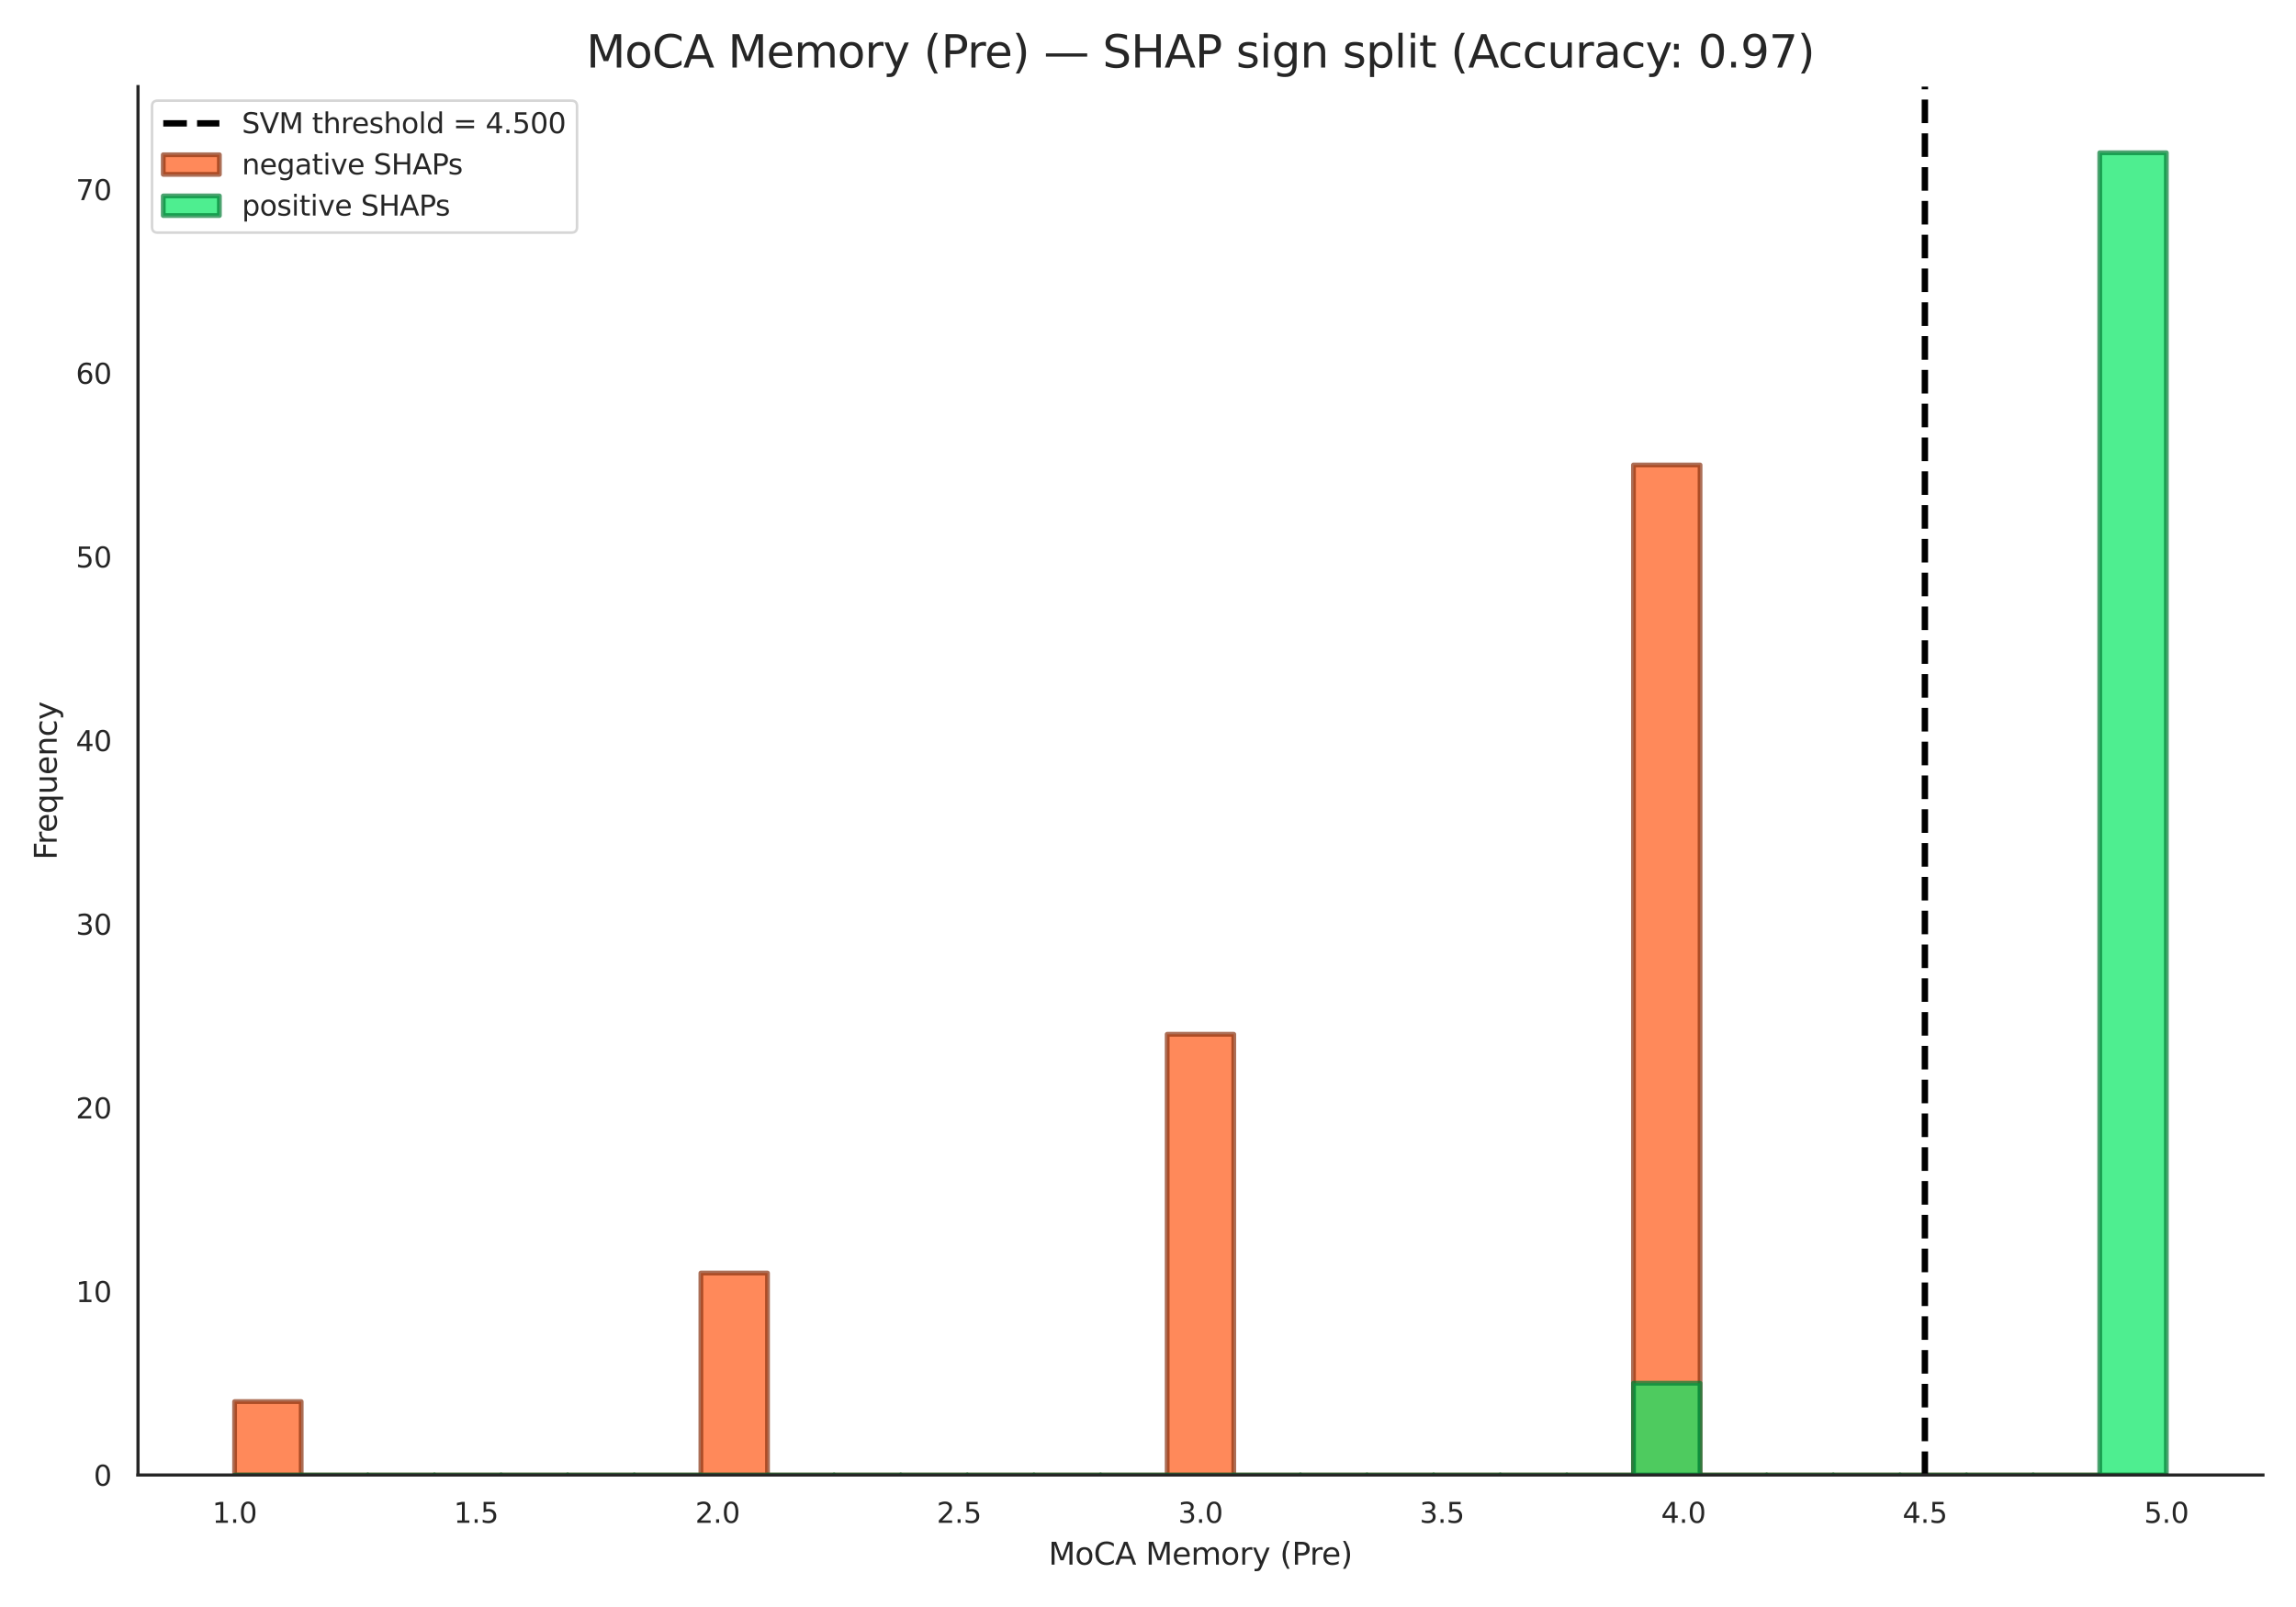 <?xml version="1.0" encoding="utf-8" standalone="no"?>
<!DOCTYPE svg PUBLIC "-//W3C//DTD SVG 1.1//EN"
  "http://www.w3.org/Graphics/SVG/1.1/DTD/svg11.dtd">
<svg xmlns:xlink="http://www.w3.org/1999/xlink" width="720pt" height="504pt" viewBox="0 0 720 504" xmlns="http://www.w3.org/2000/svg" version="1.1">
 <defs>
  <style type="text/css">*{stroke-linejoin: round; stroke-linecap: butt}</style>
 </defs>
 <g id="figure_1">
  <g id="patch_1">
   <path d="M 0 504 
L 720 504 
L 720 0 
L 0 0 
z
" style="fill: #ffffff"/>
  </g>
  <g id="axes_1">
   <g id="patch_2">
    <path d="M 43.278 462.612 
L 709.632 462.612 
L 709.632 27.168 
L 43.278 27.168 
z
" style="fill: #ffffff"/>
   </g>
   <g id="matplotlib.axis_1">
    <g id="xtick_1">
     <g id="text_1">
      <!-- 1.0 -->
      <g style="fill: #262626" transform="translate(66.569 477.599) scale(0.088 -0.088)">
       <defs>
        <path id="DejaVuSans-31" d="M 794 531 
L 1825 531 
L 1825 4091 
L 703 3866 
L 703 4441 
L 1819 4666 
L 2450 4666 
L 2450 531 
L 3481 531 
L 3481 0 
L 794 0 
L 794 531 
z
" transform="scale(0.016)"/>
        <path id="DejaVuSans-2e" d="M 684 794 
L 1344 794 
L 1344 0 
L 684 0 
L 684 794 
z
" transform="scale(0.016)"/>
        <path id="DejaVuSans-30" d="M 2034 4250 
Q 1547 4250 1301 3770 
Q 1056 3291 1056 2328 
Q 1056 1369 1301 889 
Q 1547 409 2034 409 
Q 2525 409 2770 889 
Q 3016 1369 3016 2328 
Q 3016 3291 2770 3770 
Q 2525 4250 2034 4250 
z
M 2034 4750 
Q 2819 4750 3233 4129 
Q 3647 3509 3647 2328 
Q 3647 1150 3233 529 
Q 2819 -91 2034 -91 
Q 1250 -91 836 529 
Q 422 1150 422 2328 
Q 422 3509 836 4129 
Q 1250 4750 2034 4750 
z
" transform="scale(0.016)"/>
       </defs>
       <use xlink:href="#DejaVuSans-31"/>
       <use xlink:href="#DejaVuSans-2e" transform="translate(63.623 0)"/>
       <use xlink:href="#DejaVuSans-30" transform="translate(95.41 0)"/>
      </g>
     </g>
    </g>
    <g id="xtick_2">
     <g id="text_2">
      <!-- 1.5 -->
      <g style="fill: #262626" transform="translate(142.291 477.599) scale(0.088 -0.088)">
       <defs>
        <path id="DejaVuSans-35" d="M 691 4666 
L 3169 4666 
L 3169 4134 
L 1269 4134 
L 1269 2991 
Q 1406 3038 1543 3061 
Q 1681 3084 1819 3084 
Q 2600 3084 3056 2656 
Q 3513 2228 3513 1497 
Q 3513 744 3044 326 
Q 2575 -91 1722 -91 
Q 1428 -91 1123 -41 
Q 819 9 494 109 
L 494 744 
Q 775 591 1075 516 
Q 1375 441 1709 441 
Q 2250 441 2565 725 
Q 2881 1009 2881 1497 
Q 2881 1984 2565 2268 
Q 2250 2553 1709 2553 
Q 1456 2553 1204 2497 
Q 953 2441 691 2322 
L 691 4666 
z
" transform="scale(0.016)"/>
       </defs>
       <use xlink:href="#DejaVuSans-31"/>
       <use xlink:href="#DejaVuSans-2e" transform="translate(63.623 0)"/>
       <use xlink:href="#DejaVuSans-35" transform="translate(95.41 0)"/>
      </g>
     </g>
    </g>
    <g id="xtick_3">
     <g id="text_3">
      <!-- 2.0 -->
      <g style="fill: #262626" transform="translate(218.014 477.599) scale(0.088 -0.088)">
       <defs>
        <path id="DejaVuSans-32" d="M 1228 531 
L 3431 531 
L 3431 0 
L 469 0 
L 469 531 
Q 828 903 1448 1529 
Q 2069 2156 2228 2338 
Q 2531 2678 2651 2914 
Q 2772 3150 2772 3378 
Q 2772 3750 2511 3984 
Q 2250 4219 1831 4219 
Q 1534 4219 1204 4116 
Q 875 4013 500 3803 
L 500 4441 
Q 881 4594 1212 4672 
Q 1544 4750 1819 4750 
Q 2544 4750 2975 4387 
Q 3406 4025 3406 3419 
Q 3406 3131 3298 2873 
Q 3191 2616 2906 2266 
Q 2828 2175 2409 1742 
Q 1991 1309 1228 531 
z
" transform="scale(0.016)"/>
       </defs>
       <use xlink:href="#DejaVuSans-32"/>
       <use xlink:href="#DejaVuSans-2e" transform="translate(63.623 0)"/>
       <use xlink:href="#DejaVuSans-30" transform="translate(95.41 0)"/>
      </g>
     </g>
    </g>
    <g id="xtick_4">
     <g id="text_4">
      <!-- 2.5 -->
      <g style="fill: #262626" transform="translate(293.736 477.599) scale(0.088 -0.088)">
       <use xlink:href="#DejaVuSans-32"/>
       <use xlink:href="#DejaVuSans-2e" transform="translate(63.623 0)"/>
       <use xlink:href="#DejaVuSans-35" transform="translate(95.41 0)"/>
      </g>
     </g>
    </g>
    <g id="xtick_5">
     <g id="text_5">
      <!-- 3.0 -->
      <g style="fill: #262626" transform="translate(369.458 477.599) scale(0.088 -0.088)">
       <defs>
        <path id="DejaVuSans-33" d="M 2597 2516 
Q 3050 2419 3304 2112 
Q 3559 1806 3559 1356 
Q 3559 666 3084 287 
Q 2609 -91 1734 -91 
Q 1441 -91 1130 -33 
Q 819 25 488 141 
L 488 750 
Q 750 597 1062 519 
Q 1375 441 1716 441 
Q 2309 441 2620 675 
Q 2931 909 2931 1356 
Q 2931 1769 2642 2001 
Q 2353 2234 1838 2234 
L 1294 2234 
L 1294 2753 
L 1863 2753 
Q 2328 2753 2575 2939 
Q 2822 3125 2822 3475 
Q 2822 3834 2567 4026 
Q 2313 4219 1838 4219 
Q 1578 4219 1281 4162 
Q 984 4106 628 3988 
L 628 4550 
Q 988 4650 1302 4700 
Q 1616 4750 1894 4750 
Q 2613 4750 3031 4423 
Q 3450 4097 3450 3541 
Q 3450 3153 3228 2886 
Q 3006 2619 2597 2516 
z
" transform="scale(0.016)"/>
       </defs>
       <use xlink:href="#DejaVuSans-33"/>
       <use xlink:href="#DejaVuSans-2e" transform="translate(63.623 0)"/>
       <use xlink:href="#DejaVuSans-30" transform="translate(95.41 0)"/>
      </g>
     </g>
    </g>
    <g id="xtick_6">
     <g id="text_6">
      <!-- 3.5 -->
      <g style="fill: #262626" transform="translate(445.18 477.599) scale(0.088 -0.088)">
       <use xlink:href="#DejaVuSans-33"/>
       <use xlink:href="#DejaVuSans-2e" transform="translate(63.623 0)"/>
       <use xlink:href="#DejaVuSans-35" transform="translate(95.41 0)"/>
      </g>
     </g>
    </g>
    <g id="xtick_7">
     <g id="text_7">
      <!-- 4.0 -->
      <g style="fill: #262626" transform="translate(520.902 477.599) scale(0.088 -0.088)">
       <defs>
        <path id="DejaVuSans-34" d="M 2419 4116 
L 825 1625 
L 2419 1625 
L 2419 4116 
z
M 2253 4666 
L 3047 4666 
L 3047 1625 
L 3713 1625 
L 3713 1100 
L 3047 1100 
L 3047 0 
L 2419 0 
L 2419 1100 
L 313 1100 
L 313 1709 
L 2253 4666 
z
" transform="scale(0.016)"/>
       </defs>
       <use xlink:href="#DejaVuSans-34"/>
       <use xlink:href="#DejaVuSans-2e" transform="translate(63.623 0)"/>
       <use xlink:href="#DejaVuSans-30" transform="translate(95.41 0)"/>
      </g>
     </g>
    </g>
    <g id="xtick_8">
     <g id="text_8">
      <!-- 4.5 -->
      <g style="fill: #262626" transform="translate(596.624 477.599) scale(0.088 -0.088)">
       <use xlink:href="#DejaVuSans-34"/>
       <use xlink:href="#DejaVuSans-2e" transform="translate(63.623 0)"/>
       <use xlink:href="#DejaVuSans-35" transform="translate(95.41 0)"/>
      </g>
     </g>
    </g>
    <g id="xtick_9">
     <g id="text_9">
      <!-- 5.0 -->
      <g style="fill: #262626" transform="translate(672.346 477.599) scale(0.088 -0.088)">
       <use xlink:href="#DejaVuSans-35"/>
       <use xlink:href="#DejaVuSans-2e" transform="translate(63.623 0)"/>
       <use xlink:href="#DejaVuSans-30" transform="translate(95.41 0)"/>
      </g>
     </g>
    </g>
    <g id="text_10">
     <!-- MoCA Memory (Pre) -->
     <g style="fill: #262626" transform="translate(328.794 490.723) scale(0.096 -0.096)">
      <defs>
       <path id="DejaVuSans-4d" d="M 628 4666 
L 1569 4666 
L 2759 1491 
L 3956 4666 
L 4897 4666 
L 4897 0 
L 4281 0 
L 4281 4097 
L 3078 897 
L 2444 897 
L 1241 4097 
L 1241 0 
L 628 0 
L 628 4666 
z
" transform="scale(0.016)"/>
       <path id="DejaVuSans-6f" d="M 1959 3097 
Q 1497 3097 1228 2736 
Q 959 2375 959 1747 
Q 959 1119 1226 758 
Q 1494 397 1959 397 
Q 2419 397 2687 759 
Q 2956 1122 2956 1747 
Q 2956 2369 2687 2733 
Q 2419 3097 1959 3097 
z
M 1959 3584 
Q 2709 3584 3137 3096 
Q 3566 2609 3566 1747 
Q 3566 888 3137 398 
Q 2709 -91 1959 -91 
Q 1206 -91 779 398 
Q 353 888 353 1747 
Q 353 2609 779 3096 
Q 1206 3584 1959 3584 
z
" transform="scale(0.016)"/>
       <path id="DejaVuSans-43" d="M 4122 4306 
L 4122 3641 
Q 3803 3938 3442 4084 
Q 3081 4231 2675 4231 
Q 1875 4231 1450 3742 
Q 1025 3253 1025 2328 
Q 1025 1406 1450 917 
Q 1875 428 2675 428 
Q 3081 428 3442 575 
Q 3803 722 4122 1019 
L 4122 359 
Q 3791 134 3420 21 
Q 3050 -91 2638 -91 
Q 1578 -91 968 557 
Q 359 1206 359 2328 
Q 359 3453 968 4101 
Q 1578 4750 2638 4750 
Q 3056 4750 3426 4639 
Q 3797 4528 4122 4306 
z
" transform="scale(0.016)"/>
       <path id="DejaVuSans-41" d="M 2188 4044 
L 1331 1722 
L 3047 1722 
L 2188 4044 
z
M 1831 4666 
L 2547 4666 
L 4325 0 
L 3669 0 
L 3244 1197 
L 1141 1197 
L 716 0 
L 50 0 
L 1831 4666 
z
" transform="scale(0.016)"/>
       <path id="DejaVuSans-20" transform="scale(0.016)"/>
       <path id="DejaVuSans-65" d="M 3597 1894 
L 3597 1613 
L 953 1613 
Q 991 1019 1311 708 
Q 1631 397 2203 397 
Q 2534 397 2845 478 
Q 3156 559 3463 722 
L 3463 178 
Q 3153 47 2828 -22 
Q 2503 -91 2169 -91 
Q 1331 -91 842 396 
Q 353 884 353 1716 
Q 353 2575 817 3079 
Q 1281 3584 2069 3584 
Q 2775 3584 3186 3129 
Q 3597 2675 3597 1894 
z
M 3022 2063 
Q 3016 2534 2758 2815 
Q 2500 3097 2075 3097 
Q 1594 3097 1305 2825 
Q 1016 2553 972 2059 
L 3022 2063 
z
" transform="scale(0.016)"/>
       <path id="DejaVuSans-6d" d="M 3328 2828 
Q 3544 3216 3844 3400 
Q 4144 3584 4550 3584 
Q 5097 3584 5394 3201 
Q 5691 2819 5691 2113 
L 5691 0 
L 5113 0 
L 5113 2094 
Q 5113 2597 4934 2840 
Q 4756 3084 4391 3084 
Q 3944 3084 3684 2787 
Q 3425 2491 3425 1978 
L 3425 0 
L 2847 0 
L 2847 2094 
Q 2847 2600 2669 2842 
Q 2491 3084 2119 3084 
Q 1678 3084 1418 2786 
Q 1159 2488 1159 1978 
L 1159 0 
L 581 0 
L 581 3500 
L 1159 3500 
L 1159 2956 
Q 1356 3278 1631 3431 
Q 1906 3584 2284 3584 
Q 2666 3584 2933 3390 
Q 3200 3197 3328 2828 
z
" transform="scale(0.016)"/>
       <path id="DejaVuSans-72" d="M 2631 2963 
Q 2534 3019 2420 3045 
Q 2306 3072 2169 3072 
Q 1681 3072 1420 2755 
Q 1159 2438 1159 1844 
L 1159 0 
L 581 0 
L 581 3500 
L 1159 3500 
L 1159 2956 
Q 1341 3275 1631 3429 
Q 1922 3584 2338 3584 
Q 2397 3584 2469 3576 
Q 2541 3569 2628 3553 
L 2631 2963 
z
" transform="scale(0.016)"/>
       <path id="DejaVuSans-79" d="M 2059 -325 
Q 1816 -950 1584 -1140 
Q 1353 -1331 966 -1331 
L 506 -1331 
L 506 -850 
L 844 -850 
Q 1081 -850 1212 -737 
Q 1344 -625 1503 -206 
L 1606 56 
L 191 3500 
L 800 3500 
L 1894 763 
L 2988 3500 
L 3597 3500 
L 2059 -325 
z
" transform="scale(0.016)"/>
       <path id="DejaVuSans-28" d="M 1984 4856 
Q 1566 4138 1362 3434 
Q 1159 2731 1159 2009 
Q 1159 1288 1364 580 
Q 1569 -128 1984 -844 
L 1484 -844 
Q 1016 -109 783 600 
Q 550 1309 550 2009 
Q 550 2706 781 3412 
Q 1013 4119 1484 4856 
L 1984 4856 
z
" transform="scale(0.016)"/>
       <path id="DejaVuSans-50" d="M 1259 4147 
L 1259 2394 
L 2053 2394 
Q 2494 2394 2734 2622 
Q 2975 2850 2975 3272 
Q 2975 3691 2734 3919 
Q 2494 4147 2053 4147 
L 1259 4147 
z
M 628 4666 
L 2053 4666 
Q 2838 4666 3239 4311 
Q 3641 3956 3641 3272 
Q 3641 2581 3239 2228 
Q 2838 1875 2053 1875 
L 1259 1875 
L 1259 0 
L 628 0 
L 628 4666 
z
" transform="scale(0.016)"/>
       <path id="DejaVuSans-29" d="M 513 4856 
L 1013 4856 
Q 1481 4119 1714 3412 
Q 1947 2706 1947 2009 
Q 1947 1309 1714 600 
Q 1481 -109 1013 -844 
L 513 -844 
Q 928 -128 1133 580 
Q 1338 1288 1338 2009 
Q 1338 2731 1133 3434 
Q 928 4138 513 4856 
z
" transform="scale(0.016)"/>
      </defs>
      <use xlink:href="#DejaVuSans-4d"/>
      <use xlink:href="#DejaVuSans-6f" transform="translate(86.279 0)"/>
      <use xlink:href="#DejaVuSans-43" transform="translate(147.461 0)"/>
      <use xlink:href="#DejaVuSans-41" transform="translate(217.285 0)"/>
      <use xlink:href="#DejaVuSans-20" transform="translate(285.693 0)"/>
      <use xlink:href="#DejaVuSans-4d" transform="translate(317.48 0)"/>
      <use xlink:href="#DejaVuSans-65" transform="translate(403.76 0)"/>
      <use xlink:href="#DejaVuSans-6d" transform="translate(465.283 0)"/>
      <use xlink:href="#DejaVuSans-6f" transform="translate(562.695 0)"/>
      <use xlink:href="#DejaVuSans-72" transform="translate(623.877 0)"/>
      <use xlink:href="#DejaVuSans-79" transform="translate(664.99 0)"/>
      <use xlink:href="#DejaVuSans-20" transform="translate(724.17 0)"/>
      <use xlink:href="#DejaVuSans-28" transform="translate(755.957 0)"/>
      <use xlink:href="#DejaVuSans-50" transform="translate(794.971 0)"/>
      <use xlink:href="#DejaVuSans-72" transform="translate(853.523 0)"/>
      <use xlink:href="#DejaVuSans-65" transform="translate(892.387 0)"/>
      <use xlink:href="#DejaVuSans-29" transform="translate(953.91 0)"/>
     </g>
    </g>
   </g>
   <g id="matplotlib.axis_2">
    <g id="ytick_1">
     <g id="text_11">
      <!-- 0 -->
      <g style="fill: #262626" transform="translate(29.379 465.955) scale(0.088 -0.088)">
       <use xlink:href="#DejaVuSans-30"/>
      </g>
     </g>
    </g>
    <g id="ytick_2">
     <g id="text_12">
      <!-- 10 -->
      <g style="fill: #262626" transform="translate(23.78 408.357) scale(0.088 -0.088)">
       <use xlink:href="#DejaVuSans-31"/>
       <use xlink:href="#DejaVuSans-30" transform="translate(63.623 0)"/>
      </g>
     </g>
    </g>
    <g id="ytick_3">
     <g id="text_13">
      <!-- 20 -->
      <g style="fill: #262626" transform="translate(23.78 350.758) scale(0.088 -0.088)">
       <use xlink:href="#DejaVuSans-32"/>
       <use xlink:href="#DejaVuSans-30" transform="translate(63.623 0)"/>
      </g>
     </g>
    </g>
    <g id="ytick_4">
     <g id="text_14">
      <!-- 30 -->
      <g style="fill: #262626" transform="translate(23.78 293.16) scale(0.088 -0.088)">
       <use xlink:href="#DejaVuSans-33"/>
       <use xlink:href="#DejaVuSans-30" transform="translate(63.623 0)"/>
      </g>
     </g>
    </g>
    <g id="ytick_5">
     <g id="text_15">
      <!-- 40 -->
      <g style="fill: #262626" transform="translate(23.78 235.562) scale(0.088 -0.088)">
       <use xlink:href="#DejaVuSans-34"/>
       <use xlink:href="#DejaVuSans-30" transform="translate(63.623 0)"/>
      </g>
     </g>
    </g>
    <g id="ytick_6">
     <g id="text_16">
      <!-- 50 -->
      <g style="fill: #262626" transform="translate(23.78 177.963) scale(0.088 -0.088)">
       <use xlink:href="#DejaVuSans-35"/>
       <use xlink:href="#DejaVuSans-30" transform="translate(63.623 0)"/>
      </g>
     </g>
    </g>
    <g id="ytick_7">
     <g id="text_17">
      <!-- 60 -->
      <g style="fill: #262626" transform="translate(23.78 120.365) scale(0.088 -0.088)">
       <defs>
        <path id="DejaVuSans-36" d="M 2113 2584 
Q 1688 2584 1439 2293 
Q 1191 2003 1191 1497 
Q 1191 994 1439 701 
Q 1688 409 2113 409 
Q 2538 409 2786 701 
Q 3034 994 3034 1497 
Q 3034 2003 2786 2293 
Q 2538 2584 2113 2584 
z
M 3366 4563 
L 3366 3988 
Q 3128 4100 2886 4159 
Q 2644 4219 2406 4219 
Q 1781 4219 1451 3797 
Q 1122 3375 1075 2522 
Q 1259 2794 1537 2939 
Q 1816 3084 2150 3084 
Q 2853 3084 3261 2657 
Q 3669 2231 3669 1497 
Q 3669 778 3244 343 
Q 2819 -91 2113 -91 
Q 1303 -91 875 529 
Q 447 1150 447 2328 
Q 447 3434 972 4092 
Q 1497 4750 2381 4750 
Q 2619 4750 2861 4703 
Q 3103 4656 3366 4563 
z
" transform="scale(0.016)"/>
       </defs>
       <use xlink:href="#DejaVuSans-36"/>
       <use xlink:href="#DejaVuSans-30" transform="translate(63.623 0)"/>
      </g>
     </g>
    </g>
    <g id="ytick_8">
     <g id="text_18">
      <!-- 70 -->
      <g style="fill: #262626" transform="translate(23.78 62.766) scale(0.088 -0.088)">
       <defs>
        <path id="DejaVuSans-37" d="M 525 4666 
L 3525 4666 
L 3525 4397 
L 1831 0 
L 1172 0 
L 2766 4134 
L 525 4134 
L 525 4666 
z
" transform="scale(0.016)"/>
       </defs>
       <use xlink:href="#DejaVuSans-37"/>
       <use xlink:href="#DejaVuSans-30" transform="translate(63.623 0)"/>
      </g>
     </g>
    </g>
    <g id="text_19">
     <!-- Frequency -->
     <g style="fill: #262626" transform="translate(17.784 269.687) rotate(-90) scale(0.096 -0.096)">
      <defs>
       <path id="DejaVuSans-46" d="M 628 4666 
L 3309 4666 
L 3309 4134 
L 1259 4134 
L 1259 2759 
L 3109 2759 
L 3109 2228 
L 1259 2228 
L 1259 0 
L 628 0 
L 628 4666 
z
" transform="scale(0.016)"/>
       <path id="DejaVuSans-71" d="M 947 1747 
Q 947 1113 1208 752 
Q 1469 391 1925 391 
Q 2381 391 2643 752 
Q 2906 1113 2906 1747 
Q 2906 2381 2643 2742 
Q 2381 3103 1925 3103 
Q 1469 3103 1208 2742 
Q 947 2381 947 1747 
z
M 2906 525 
Q 2725 213 2448 61 
Q 2172 -91 1784 -91 
Q 1150 -91 751 415 
Q 353 922 353 1747 
Q 353 2572 751 3078 
Q 1150 3584 1784 3584 
Q 2172 3584 2448 3432 
Q 2725 3281 2906 2969 
L 2906 3500 
L 3481 3500 
L 3481 -1331 
L 2906 -1331 
L 2906 525 
z
" transform="scale(0.016)"/>
       <path id="DejaVuSans-75" d="M 544 1381 
L 544 3500 
L 1119 3500 
L 1119 1403 
Q 1119 906 1312 657 
Q 1506 409 1894 409 
Q 2359 409 2629 706 
Q 2900 1003 2900 1516 
L 2900 3500 
L 3475 3500 
L 3475 0 
L 2900 0 
L 2900 538 
Q 2691 219 2414 64 
Q 2138 -91 1772 -91 
Q 1169 -91 856 284 
Q 544 659 544 1381 
z
M 1991 3584 
L 1991 3584 
z
" transform="scale(0.016)"/>
       <path id="DejaVuSans-6e" d="M 3513 2113 
L 3513 0 
L 2938 0 
L 2938 2094 
Q 2938 2591 2744 2837 
Q 2550 3084 2163 3084 
Q 1697 3084 1428 2787 
Q 1159 2491 1159 1978 
L 1159 0 
L 581 0 
L 581 3500 
L 1159 3500 
L 1159 2956 
Q 1366 3272 1645 3428 
Q 1925 3584 2291 3584 
Q 2894 3584 3203 3211 
Q 3513 2838 3513 2113 
z
" transform="scale(0.016)"/>
       <path id="DejaVuSans-63" d="M 3122 3366 
L 3122 2828 
Q 2878 2963 2633 3030 
Q 2388 3097 2138 3097 
Q 1578 3097 1268 2742 
Q 959 2388 959 1747 
Q 959 1106 1268 751 
Q 1578 397 2138 397 
Q 2388 397 2633 464 
Q 2878 531 3122 666 
L 3122 134 
Q 2881 22 2623 -34 
Q 2366 -91 2075 -91 
Q 1284 -91 818 406 
Q 353 903 353 1747 
Q 353 2603 823 3093 
Q 1294 3584 2113 3584 
Q 2378 3584 2631 3529 
Q 2884 3475 3122 3366 
z
" transform="scale(0.016)"/>
      </defs>
      <use xlink:href="#DejaVuSans-46"/>
      <use xlink:href="#DejaVuSans-72" transform="translate(50.27 0)"/>
      <use xlink:href="#DejaVuSans-65" transform="translate(89.133 0)"/>
      <use xlink:href="#DejaVuSans-71" transform="translate(150.656 0)"/>
      <use xlink:href="#DejaVuSans-75" transform="translate(214.133 0)"/>
      <use xlink:href="#DejaVuSans-65" transform="translate(277.512 0)"/>
      <use xlink:href="#DejaVuSans-6e" transform="translate(339.035 0)"/>
      <use xlink:href="#DejaVuSans-63" transform="translate(402.414 0)"/>
      <use xlink:href="#DejaVuSans-79" transform="translate(457.395 0)"/>
     </g>
    </g>
   </g>
   <g id="patch_3">
    <path d="M 73.567 462.612 
L 94.456 462.612 
L 94.456 439.573 
L 73.567 439.573 
z
" clip-path="url(#p8e5bd5be36)" style="fill: #ff5714; opacity: 0.7; stroke: #8a3210; stroke-width: 1.5; stroke-linejoin: miter"/>
   </g>
   <g id="patch_4">
    <path d="M 94.456 462.612 
L 115.344 462.612 
L 115.344 462.612 
L 94.456 462.612 
z
" clip-path="url(#p8e5bd5be36)" style="fill: #ff5714; opacity: 0.7; stroke: #8a3210; stroke-width: 1.5; stroke-linejoin: miter"/>
   </g>
   <g id="patch_5">
    <path d="M 115.344 462.612 
L 136.233 462.612 
L 136.233 462.612 
L 115.344 462.612 
z
" clip-path="url(#p8e5bd5be36)" style="fill: #ff5714; opacity: 0.7; stroke: #8a3210; stroke-width: 1.5; stroke-linejoin: miter"/>
   </g>
   <g id="patch_6">
    <path d="M 136.233 462.612 
L 157.122 462.612 
L 157.122 462.612 
L 136.233 462.612 
z
" clip-path="url(#p8e5bd5be36)" style="fill: #ff5714; opacity: 0.7; stroke: #8a3210; stroke-width: 1.5; stroke-linejoin: miter"/>
   </g>
   <g id="patch_7">
    <path d="M 157.122 462.612 
L 178.011 462.612 
L 178.011 462.612 
L 157.122 462.612 
z
" clip-path="url(#p8e5bd5be36)" style="fill: #ff5714; opacity: 0.7; stroke: #8a3210; stroke-width: 1.5; stroke-linejoin: miter"/>
   </g>
   <g id="patch_8">
    <path d="M 178.011 462.612 
L 198.9 462.612 
L 198.9 462.612 
L 178.011 462.612 
z
" clip-path="url(#p8e5bd5be36)" style="fill: #ff5714; opacity: 0.7; stroke: #8a3210; stroke-width: 1.5; stroke-linejoin: miter"/>
   </g>
   <g id="patch_9">
    <path d="M 198.9 462.612 
L 219.789 462.612 
L 219.789 462.612 
L 198.9 462.612 
z
" clip-path="url(#p8e5bd5be36)" style="fill: #ff5714; opacity: 0.7; stroke: #8a3210; stroke-width: 1.5; stroke-linejoin: miter"/>
   </g>
   <g id="patch_10">
    <path d="M 219.789 462.612 
L 240.678 462.612 
L 240.678 399.254 
L 219.789 399.254 
z
" clip-path="url(#p8e5bd5be36)" style="fill: #ff5714; opacity: 0.7; stroke: #8a3210; stroke-width: 1.5; stroke-linejoin: miter"/>
   </g>
   <g id="patch_11">
    <path d="M 240.678 462.612 
L 261.566 462.612 
L 261.566 462.612 
L 240.678 462.612 
z
" clip-path="url(#p8e5bd5be36)" style="fill: #ff5714; opacity: 0.7; stroke: #8a3210; stroke-width: 1.5; stroke-linejoin: miter"/>
   </g>
   <g id="patch_12">
    <path d="M 261.566 462.612 
L 282.455 462.612 
L 282.455 462.612 
L 261.566 462.612 
z
" clip-path="url(#p8e5bd5be36)" style="fill: #ff5714; opacity: 0.7; stroke: #8a3210; stroke-width: 1.5; stroke-linejoin: miter"/>
   </g>
   <g id="patch_13">
    <path d="M 282.455 462.612 
L 303.344 462.612 
L 303.344 462.612 
L 282.455 462.612 
z
" clip-path="url(#p8e5bd5be36)" style="fill: #ff5714; opacity: 0.7; stroke: #8a3210; stroke-width: 1.5; stroke-linejoin: miter"/>
   </g>
   <g id="patch_14">
    <path d="M 303.344 462.612 
L 324.233 462.612 
L 324.233 462.612 
L 303.344 462.612 
z
" clip-path="url(#p8e5bd5be36)" style="fill: #ff5714; opacity: 0.7; stroke: #8a3210; stroke-width: 1.5; stroke-linejoin: miter"/>
   </g>
   <g id="patch_15">
    <path d="M 324.233 462.612 
L 345.122 462.612 
L 345.122 462.612 
L 324.233 462.612 
z
" clip-path="url(#p8e5bd5be36)" style="fill: #ff5714; opacity: 0.7; stroke: #8a3210; stroke-width: 1.5; stroke-linejoin: miter"/>
   </g>
   <g id="patch_16">
    <path d="M 345.122 462.612 
L 366.011 462.612 
L 366.011 462.612 
L 345.122 462.612 
z
" clip-path="url(#p8e5bd5be36)" style="fill: #ff5714; opacity: 0.7; stroke: #8a3210; stroke-width: 1.5; stroke-linejoin: miter"/>
   </g>
   <g id="patch_17">
    <path d="M 366.011 462.612 
L 386.899 462.612 
L 386.899 324.376 
L 366.011 324.376 
z
" clip-path="url(#p8e5bd5be36)" style="fill: #ff5714; opacity: 0.7; stroke: #8a3210; stroke-width: 1.5; stroke-linejoin: miter"/>
   </g>
   <g id="patch_18">
    <path d="M 386.899 462.612 
L 407.788 462.612 
L 407.788 462.612 
L 386.899 462.612 
z
" clip-path="url(#p8e5bd5be36)" style="fill: #ff5714; opacity: 0.7; stroke: #8a3210; stroke-width: 1.5; stroke-linejoin: miter"/>
   </g>
   <g id="patch_19">
    <path d="M 407.788 462.612 
L 428.677 462.612 
L 428.677 462.612 
L 407.788 462.612 
z
" clip-path="url(#p8e5bd5be36)" style="fill: #ff5714; opacity: 0.7; stroke: #8a3210; stroke-width: 1.5; stroke-linejoin: miter"/>
   </g>
   <g id="patch_20">
    <path d="M 428.677 462.612 
L 449.566 462.612 
L 449.566 462.612 
L 428.677 462.612 
z
" clip-path="url(#p8e5bd5be36)" style="fill: #ff5714; opacity: 0.7; stroke: #8a3210; stroke-width: 1.5; stroke-linejoin: miter"/>
   </g>
   <g id="patch_21">
    <path d="M 449.566 462.612 
L 470.455 462.612 
L 470.455 462.612 
L 449.566 462.612 
z
" clip-path="url(#p8e5bd5be36)" style="fill: #ff5714; opacity: 0.7; stroke: #8a3210; stroke-width: 1.5; stroke-linejoin: miter"/>
   </g>
   <g id="patch_22">
    <path d="M 470.455 462.612 
L 491.344 462.612 
L 491.344 462.612 
L 470.455 462.612 
z
" clip-path="url(#p8e5bd5be36)" style="fill: #ff5714; opacity: 0.7; stroke: #8a3210; stroke-width: 1.5; stroke-linejoin: miter"/>
   </g>
   <g id="patch_23">
    <path d="M 491.344 462.612 
L 512.232 462.612 
L 512.232 462.612 
L 491.344 462.612 
z
" clip-path="url(#p8e5bd5be36)" style="fill: #ff5714; opacity: 0.7; stroke: #8a3210; stroke-width: 1.5; stroke-linejoin: miter"/>
   </g>
   <g id="patch_24">
    <path d="M 512.232 462.612 
L 533.121 462.612 
L 533.121 145.821 
L 512.232 145.821 
z
" clip-path="url(#p8e5bd5be36)" style="fill: #ff5714; opacity: 0.7; stroke: #8a3210; stroke-width: 1.5; stroke-linejoin: miter"/>
   </g>
   <g id="patch_25">
    <path d="M 533.121 462.612 
L 554.01 462.612 
L 554.01 462.612 
L 533.121 462.612 
z
" clip-path="url(#p8e5bd5be36)" style="fill: #ff5714; opacity: 0.7; stroke: #8a3210; stroke-width: 1.5; stroke-linejoin: miter"/>
   </g>
   <g id="patch_26">
    <path d="M 554.01 462.612 
L 574.899 462.612 
L 574.899 462.612 
L 554.01 462.612 
z
" clip-path="url(#p8e5bd5be36)" style="fill: #ff5714; opacity: 0.7; stroke: #8a3210; stroke-width: 1.5; stroke-linejoin: miter"/>
   </g>
   <g id="patch_27">
    <path d="M 574.899 462.612 
L 595.788 462.612 
L 595.788 462.612 
L 574.899 462.612 
z
" clip-path="url(#p8e5bd5be36)" style="fill: #ff5714; opacity: 0.7; stroke: #8a3210; stroke-width: 1.5; stroke-linejoin: miter"/>
   </g>
   <g id="patch_28">
    <path d="M 595.788 462.612 
L 616.677 462.612 
L 616.677 462.612 
L 595.788 462.612 
z
" clip-path="url(#p8e5bd5be36)" style="fill: #ff5714; opacity: 0.7; stroke: #8a3210; stroke-width: 1.5; stroke-linejoin: miter"/>
   </g>
   <g id="patch_29">
    <path d="M 616.677 462.612 
L 637.566 462.612 
L 637.566 462.612 
L 616.677 462.612 
z
" clip-path="url(#p8e5bd5be36)" style="fill: #ff5714; opacity: 0.7; stroke: #8a3210; stroke-width: 1.5; stroke-linejoin: miter"/>
   </g>
   <g id="patch_30">
    <path d="M 637.566 462.612 
L 658.454 462.612 
L 658.454 462.612 
L 637.566 462.612 
z
" clip-path="url(#p8e5bd5be36)" style="fill: #ff5714; opacity: 0.7; stroke: #8a3210; stroke-width: 1.5; stroke-linejoin: miter"/>
   </g>
   <g id="patch_31">
    <path d="M 658.454 462.612 
L 679.343 462.612 
L 679.343 462.612 
L 658.454 462.612 
z
" clip-path="url(#p8e5bd5be36)" style="fill: #ff5714; opacity: 0.7; stroke: #8a3210; stroke-width: 1.5; stroke-linejoin: miter"/>
   </g>
   <g id="patch_32">
    <path d="M 73.567 462.612 
L 94.456 462.612 
L 94.456 462.612 
L 73.567 462.612 
z
" clip-path="url(#p8e5bd5be36)" style="fill: #04e762; opacity: 0.7; stroke: #007c34; stroke-width: 1.5; stroke-linejoin: miter"/>
   </g>
   <g id="patch_33">
    <path d="M 94.456 462.612 
L 115.344 462.612 
L 115.344 462.612 
L 94.456 462.612 
z
" clip-path="url(#p8e5bd5be36)" style="fill: #04e762; opacity: 0.7; stroke: #007c34; stroke-width: 1.5; stroke-linejoin: miter"/>
   </g>
   <g id="patch_34">
    <path d="M 115.344 462.612 
L 136.233 462.612 
L 136.233 462.612 
L 115.344 462.612 
z
" clip-path="url(#p8e5bd5be36)" style="fill: #04e762; opacity: 0.7; stroke: #007c34; stroke-width: 1.5; stroke-linejoin: miter"/>
   </g>
   <g id="patch_35">
    <path d="M 136.233 462.612 
L 157.122 462.612 
L 157.122 462.612 
L 136.233 462.612 
z
" clip-path="url(#p8e5bd5be36)" style="fill: #04e762; opacity: 0.7; stroke: #007c34; stroke-width: 1.5; stroke-linejoin: miter"/>
   </g>
   <g id="patch_36">
    <path d="M 157.122 462.612 
L 178.011 462.612 
L 178.011 462.612 
L 157.122 462.612 
z
" clip-path="url(#p8e5bd5be36)" style="fill: #04e762; opacity: 0.7; stroke: #007c34; stroke-width: 1.5; stroke-linejoin: miter"/>
   </g>
   <g id="patch_37">
    <path d="M 178.011 462.612 
L 198.9 462.612 
L 198.9 462.612 
L 178.011 462.612 
z
" clip-path="url(#p8e5bd5be36)" style="fill: #04e762; opacity: 0.7; stroke: #007c34; stroke-width: 1.5; stroke-linejoin: miter"/>
   </g>
   <g id="patch_38">
    <path d="M 198.9 462.612 
L 219.789 462.612 
L 219.789 462.612 
L 198.9 462.612 
z
" clip-path="url(#p8e5bd5be36)" style="fill: #04e762; opacity: 0.7; stroke: #007c34; stroke-width: 1.5; stroke-linejoin: miter"/>
   </g>
   <g id="patch_39">
    <path d="M 219.789 462.612 
L 240.678 462.612 
L 240.678 462.612 
L 219.789 462.612 
z
" clip-path="url(#p8e5bd5be36)" style="fill: #04e762; opacity: 0.7; stroke: #007c34; stroke-width: 1.5; stroke-linejoin: miter"/>
   </g>
   <g id="patch_40">
    <path d="M 240.678 462.612 
L 261.566 462.612 
L 261.566 462.612 
L 240.678 462.612 
z
" clip-path="url(#p8e5bd5be36)" style="fill: #04e762; opacity: 0.7; stroke: #007c34; stroke-width: 1.5; stroke-linejoin: miter"/>
   </g>
   <g id="patch_41">
    <path d="M 261.566 462.612 
L 282.455 462.612 
L 282.455 462.612 
L 261.566 462.612 
z
" clip-path="url(#p8e5bd5be36)" style="fill: #04e762; opacity: 0.7; stroke: #007c34; stroke-width: 1.5; stroke-linejoin: miter"/>
   </g>
   <g id="patch_42">
    <path d="M 282.455 462.612 
L 303.344 462.612 
L 303.344 462.612 
L 282.455 462.612 
z
" clip-path="url(#p8e5bd5be36)" style="fill: #04e762; opacity: 0.7; stroke: #007c34; stroke-width: 1.5; stroke-linejoin: miter"/>
   </g>
   <g id="patch_43">
    <path d="M 303.344 462.612 
L 324.233 462.612 
L 324.233 462.612 
L 303.344 462.612 
z
" clip-path="url(#p8e5bd5be36)" style="fill: #04e762; opacity: 0.7; stroke: #007c34; stroke-width: 1.5; stroke-linejoin: miter"/>
   </g>
   <g id="patch_44">
    <path d="M 324.233 462.612 
L 345.122 462.612 
L 345.122 462.612 
L 324.233 462.612 
z
" clip-path="url(#p8e5bd5be36)" style="fill: #04e762; opacity: 0.7; stroke: #007c34; stroke-width: 1.5; stroke-linejoin: miter"/>
   </g>
   <g id="patch_45">
    <path d="M 345.122 462.612 
L 366.011 462.612 
L 366.011 462.612 
L 345.122 462.612 
z
" clip-path="url(#p8e5bd5be36)" style="fill: #04e762; opacity: 0.7; stroke: #007c34; stroke-width: 1.5; stroke-linejoin: miter"/>
   </g>
   <g id="patch_46">
    <path d="M 366.011 462.612 
L 386.899 462.612 
L 386.899 462.612 
L 366.011 462.612 
z
" clip-path="url(#p8e5bd5be36)" style="fill: #04e762; opacity: 0.7; stroke: #007c34; stroke-width: 1.5; stroke-linejoin: miter"/>
   </g>
   <g id="patch_47">
    <path d="M 386.899 462.612 
L 407.788 462.612 
L 407.788 462.612 
L 386.899 462.612 
z
" clip-path="url(#p8e5bd5be36)" style="fill: #04e762; opacity: 0.7; stroke: #007c34; stroke-width: 1.5; stroke-linejoin: miter"/>
   </g>
   <g id="patch_48">
    <path d="M 407.788 462.612 
L 428.677 462.612 
L 428.677 462.612 
L 407.788 462.612 
z
" clip-path="url(#p8e5bd5be36)" style="fill: #04e762; opacity: 0.7; stroke: #007c34; stroke-width: 1.5; stroke-linejoin: miter"/>
   </g>
   <g id="patch_49">
    <path d="M 428.677 462.612 
L 449.566 462.612 
L 449.566 462.612 
L 428.677 462.612 
z
" clip-path="url(#p8e5bd5be36)" style="fill: #04e762; opacity: 0.7; stroke: #007c34; stroke-width: 1.5; stroke-linejoin: miter"/>
   </g>
   <g id="patch_50">
    <path d="M 449.566 462.612 
L 470.455 462.612 
L 470.455 462.612 
L 449.566 462.612 
z
" clip-path="url(#p8e5bd5be36)" style="fill: #04e762; opacity: 0.7; stroke: #007c34; stroke-width: 1.5; stroke-linejoin: miter"/>
   </g>
   <g id="patch_51">
    <path d="M 470.455 462.612 
L 491.344 462.612 
L 491.344 462.612 
L 470.455 462.612 
z
" clip-path="url(#p8e5bd5be36)" style="fill: #04e762; opacity: 0.7; stroke: #007c34; stroke-width: 1.5; stroke-linejoin: miter"/>
   </g>
   <g id="patch_52">
    <path d="M 491.344 462.612 
L 512.232 462.612 
L 512.232 462.612 
L 491.344 462.612 
z
" clip-path="url(#p8e5bd5be36)" style="fill: #04e762; opacity: 0.7; stroke: #007c34; stroke-width: 1.5; stroke-linejoin: miter"/>
   </g>
   <g id="patch_53">
    <path d="M 512.232 462.612 
L 533.121 462.612 
L 533.121 433.813 
L 512.232 433.813 
z
" clip-path="url(#p8e5bd5be36)" style="fill: #04e762; opacity: 0.7; stroke: #007c34; stroke-width: 1.5; stroke-linejoin: miter"/>
   </g>
   <g id="patch_54">
    <path d="M 533.121 462.612 
L 554.01 462.612 
L 554.01 462.612 
L 533.121 462.612 
z
" clip-path="url(#p8e5bd5be36)" style="fill: #04e762; opacity: 0.7; stroke: #007c34; stroke-width: 1.5; stroke-linejoin: miter"/>
   </g>
   <g id="patch_55">
    <path d="M 554.01 462.612 
L 574.899 462.612 
L 574.899 462.612 
L 554.01 462.612 
z
" clip-path="url(#p8e5bd5be36)" style="fill: #04e762; opacity: 0.7; stroke: #007c34; stroke-width: 1.5; stroke-linejoin: miter"/>
   </g>
   <g id="patch_56">
    <path d="M 574.899 462.612 
L 595.788 462.612 
L 595.788 462.612 
L 574.899 462.612 
z
" clip-path="url(#p8e5bd5be36)" style="fill: #04e762; opacity: 0.7; stroke: #007c34; stroke-width: 1.5; stroke-linejoin: miter"/>
   </g>
   <g id="patch_57">
    <path d="M 595.788 462.612 
L 616.677 462.612 
L 616.677 462.612 
L 595.788 462.612 
z
" clip-path="url(#p8e5bd5be36)" style="fill: #04e762; opacity: 0.7; stroke: #007c34; stroke-width: 1.5; stroke-linejoin: miter"/>
   </g>
   <g id="patch_58">
    <path d="M 616.677 462.612 
L 637.566 462.612 
L 637.566 462.612 
L 616.677 462.612 
z
" clip-path="url(#p8e5bd5be36)" style="fill: #04e762; opacity: 0.7; stroke: #007c34; stroke-width: 1.5; stroke-linejoin: miter"/>
   </g>
   <g id="patch_59">
    <path d="M 637.566 462.612 
L 658.454 462.612 
L 658.454 462.612 
L 637.566 462.612 
z
" clip-path="url(#p8e5bd5be36)" style="fill: #04e762; opacity: 0.7; stroke: #007c34; stroke-width: 1.5; stroke-linejoin: miter"/>
   </g>
   <g id="patch_60">
    <path d="M 658.454 462.612 
L 679.343 462.612 
L 679.343 47.903 
L 658.454 47.903 
z
" clip-path="url(#p8e5bd5be36)" style="fill: #04e762; opacity: 0.7; stroke: #007c34; stroke-width: 1.5; stroke-linejoin: miter"/>
   </g>
   <g id="line2d_1">
    <path d="M 603.621 462.612 
L 603.621 27.168 
" clip-path="url(#p8e5bd5be36)" style="fill: none; stroke-dasharray: 7.4,3.2; stroke-dashoffset: 0; stroke: #000000; stroke-width: 2"/>
   </g>
   <g id="patch_61">
    <path d="M 43.278 462.612 
L 43.278 27.168 
" style="fill: none; stroke: #262626; stroke-linejoin: miter; stroke-linecap: square"/>
   </g>
   <g id="patch_62">
    <path d="M 43.278 462.612 
L 709.632 462.612 
" style="fill: none; stroke: #262626; stroke-linejoin: miter; stroke-linecap: square"/>
   </g>
   <g id="text_20">
    <!-- MoCA Memory (Pre) — SHAP sign split (Accuracy: 0.97) -->
    <g style="fill: #262626" transform="translate(183.83 21.168) scale(0.14 -0.14)">
     <defs>
      <path id="DejaVuSans-2014" d="M 313 1978 
L 6088 1978 
L 6088 1528 
L 313 1528 
L 313 1978 
z
" transform="scale(0.016)"/>
      <path id="DejaVuSans-53" d="M 3425 4513 
L 3425 3897 
Q 3066 4069 2747 4153 
Q 2428 4238 2131 4238 
Q 1616 4238 1336 4038 
Q 1056 3838 1056 3469 
Q 1056 3159 1242 3001 
Q 1428 2844 1947 2747 
L 2328 2669 
Q 3034 2534 3370 2195 
Q 3706 1856 3706 1288 
Q 3706 609 3251 259 
Q 2797 -91 1919 -91 
Q 1588 -91 1214 -16 
Q 841 59 441 206 
L 441 856 
Q 825 641 1194 531 
Q 1563 422 1919 422 
Q 2459 422 2753 634 
Q 3047 847 3047 1241 
Q 3047 1584 2836 1778 
Q 2625 1972 2144 2069 
L 1759 2144 
Q 1053 2284 737 2584 
Q 422 2884 422 3419 
Q 422 4038 858 4394 
Q 1294 4750 2059 4750 
Q 2388 4750 2728 4690 
Q 3069 4631 3425 4513 
z
" transform="scale(0.016)"/>
      <path id="DejaVuSans-48" d="M 628 4666 
L 1259 4666 
L 1259 2753 
L 3553 2753 
L 3553 4666 
L 4184 4666 
L 4184 0 
L 3553 0 
L 3553 2222 
L 1259 2222 
L 1259 0 
L 628 0 
L 628 4666 
z
" transform="scale(0.016)"/>
      <path id="DejaVuSans-73" d="M 2834 3397 
L 2834 2853 
Q 2591 2978 2328 3040 
Q 2066 3103 1784 3103 
Q 1356 3103 1142 2972 
Q 928 2841 928 2578 
Q 928 2378 1081 2264 
Q 1234 2150 1697 2047 
L 1894 2003 
Q 2506 1872 2764 1633 
Q 3022 1394 3022 966 
Q 3022 478 2636 193 
Q 2250 -91 1575 -91 
Q 1294 -91 989 -36 
Q 684 19 347 128 
L 347 722 
Q 666 556 975 473 
Q 1284 391 1588 391 
Q 1994 391 2212 530 
Q 2431 669 2431 922 
Q 2431 1156 2273 1281 
Q 2116 1406 1581 1522 
L 1381 1569 
Q 847 1681 609 1914 
Q 372 2147 372 2553 
Q 372 3047 722 3315 
Q 1072 3584 1716 3584 
Q 2034 3584 2315 3537 
Q 2597 3491 2834 3397 
z
" transform="scale(0.016)"/>
      <path id="DejaVuSans-69" d="M 603 3500 
L 1178 3500 
L 1178 0 
L 603 0 
L 603 3500 
z
M 603 4863 
L 1178 4863 
L 1178 4134 
L 603 4134 
L 603 4863 
z
" transform="scale(0.016)"/>
      <path id="DejaVuSans-67" d="M 2906 1791 
Q 2906 2416 2648 2759 
Q 2391 3103 1925 3103 
Q 1463 3103 1205 2759 
Q 947 2416 947 1791 
Q 947 1169 1205 825 
Q 1463 481 1925 481 
Q 2391 481 2648 825 
Q 2906 1169 2906 1791 
z
M 3481 434 
Q 3481 -459 3084 -895 
Q 2688 -1331 1869 -1331 
Q 1566 -1331 1297 -1286 
Q 1028 -1241 775 -1147 
L 775 -588 
Q 1028 -725 1275 -790 
Q 1522 -856 1778 -856 
Q 2344 -856 2625 -561 
Q 2906 -266 2906 331 
L 2906 616 
Q 2728 306 2450 153 
Q 2172 0 1784 0 
Q 1141 0 747 490 
Q 353 981 353 1791 
Q 353 2603 747 3093 
Q 1141 3584 1784 3584 
Q 2172 3584 2450 3431 
Q 2728 3278 2906 2969 
L 2906 3500 
L 3481 3500 
L 3481 434 
z
" transform="scale(0.016)"/>
      <path id="DejaVuSans-70" d="M 1159 525 
L 1159 -1331 
L 581 -1331 
L 581 3500 
L 1159 3500 
L 1159 2969 
Q 1341 3281 1617 3432 
Q 1894 3584 2278 3584 
Q 2916 3584 3314 3078 
Q 3713 2572 3713 1747 
Q 3713 922 3314 415 
Q 2916 -91 2278 -91 
Q 1894 -91 1617 61 
Q 1341 213 1159 525 
z
M 3116 1747 
Q 3116 2381 2855 2742 
Q 2594 3103 2138 3103 
Q 1681 3103 1420 2742 
Q 1159 2381 1159 1747 
Q 1159 1113 1420 752 
Q 1681 391 2138 391 
Q 2594 391 2855 752 
Q 3116 1113 3116 1747 
z
" transform="scale(0.016)"/>
      <path id="DejaVuSans-6c" d="M 603 4863 
L 1178 4863 
L 1178 0 
L 603 0 
L 603 4863 
z
" transform="scale(0.016)"/>
      <path id="DejaVuSans-74" d="M 1172 4494 
L 1172 3500 
L 2356 3500 
L 2356 3053 
L 1172 3053 
L 1172 1153 
Q 1172 725 1289 603 
Q 1406 481 1766 481 
L 2356 481 
L 2356 0 
L 1766 0 
Q 1100 0 847 248 
Q 594 497 594 1153 
L 594 3053 
L 172 3053 
L 172 3500 
L 594 3500 
L 594 4494 
L 1172 4494 
z
" transform="scale(0.016)"/>
      <path id="DejaVuSans-61" d="M 2194 1759 
Q 1497 1759 1228 1600 
Q 959 1441 959 1056 
Q 959 750 1161 570 
Q 1363 391 1709 391 
Q 2188 391 2477 730 
Q 2766 1069 2766 1631 
L 2766 1759 
L 2194 1759 
z
M 3341 1997 
L 3341 0 
L 2766 0 
L 2766 531 
Q 2569 213 2275 61 
Q 1981 -91 1556 -91 
Q 1019 -91 701 211 
Q 384 513 384 1019 
Q 384 1609 779 1909 
Q 1175 2209 1959 2209 
L 2766 2209 
L 2766 2266 
Q 2766 2663 2505 2880 
Q 2244 3097 1772 3097 
Q 1472 3097 1187 3025 
Q 903 2953 641 2809 
L 641 3341 
Q 956 3463 1253 3523 
Q 1550 3584 1831 3584 
Q 2591 3584 2966 3190 
Q 3341 2797 3341 1997 
z
" transform="scale(0.016)"/>
      <path id="DejaVuSans-3a" d="M 750 794 
L 1409 794 
L 1409 0 
L 750 0 
L 750 794 
z
M 750 3309 
L 1409 3309 
L 1409 2516 
L 750 2516 
L 750 3309 
z
" transform="scale(0.016)"/>
      <path id="DejaVuSans-39" d="M 703 97 
L 703 672 
Q 941 559 1184 500 
Q 1428 441 1663 441 
Q 2288 441 2617 861 
Q 2947 1281 2994 2138 
Q 2813 1869 2534 1725 
Q 2256 1581 1919 1581 
Q 1219 1581 811 2004 
Q 403 2428 403 3163 
Q 403 3881 828 4315 
Q 1253 4750 1959 4750 
Q 2769 4750 3195 4129 
Q 3622 3509 3622 2328 
Q 3622 1225 3098 567 
Q 2575 -91 1691 -91 
Q 1453 -91 1209 -44 
Q 966 3 703 97 
z
M 1959 2075 
Q 2384 2075 2632 2365 
Q 2881 2656 2881 3163 
Q 2881 3666 2632 3958 
Q 2384 4250 1959 4250 
Q 1534 4250 1286 3958 
Q 1038 3666 1038 3163 
Q 1038 2656 1286 2365 
Q 1534 2075 1959 2075 
z
" transform="scale(0.016)"/>
     </defs>
     <use xlink:href="#DejaVuSans-4d"/>
     <use xlink:href="#DejaVuSans-6f" transform="translate(86.279 0)"/>
     <use xlink:href="#DejaVuSans-43" transform="translate(147.461 0)"/>
     <use xlink:href="#DejaVuSans-41" transform="translate(217.285 0)"/>
     <use xlink:href="#DejaVuSans-20" transform="translate(285.693 0)"/>
     <use xlink:href="#DejaVuSans-4d" transform="translate(317.48 0)"/>
     <use xlink:href="#DejaVuSans-65" transform="translate(403.76 0)"/>
     <use xlink:href="#DejaVuSans-6d" transform="translate(465.283 0)"/>
     <use xlink:href="#DejaVuSans-6f" transform="translate(562.695 0)"/>
     <use xlink:href="#DejaVuSans-72" transform="translate(623.877 0)"/>
     <use xlink:href="#DejaVuSans-79" transform="translate(664.99 0)"/>
     <use xlink:href="#DejaVuSans-20" transform="translate(724.17 0)"/>
     <use xlink:href="#DejaVuSans-28" transform="translate(755.957 0)"/>
     <use xlink:href="#DejaVuSans-50" transform="translate(794.971 0)"/>
     <use xlink:href="#DejaVuSans-72" transform="translate(853.523 0)"/>
     <use xlink:href="#DejaVuSans-65" transform="translate(892.387 0)"/>
     <use xlink:href="#DejaVuSans-29" transform="translate(953.91 0)"/>
     <use xlink:href="#DejaVuSans-20" transform="translate(992.924 0)"/>
     <use xlink:href="#DejaVuSans-2014" transform="translate(1024.711 0)"/>
     <use xlink:href="#DejaVuSans-20" transform="translate(1124.711 0)"/>
     <use xlink:href="#DejaVuSans-53" transform="translate(1156.498 0)"/>
     <use xlink:href="#DejaVuSans-48" transform="translate(1219.975 0)"/>
     <use xlink:href="#DejaVuSans-41" transform="translate(1295.17 0)"/>
     <use xlink:href="#DejaVuSans-50" transform="translate(1363.578 0)"/>
     <use xlink:href="#DejaVuSans-20" transform="translate(1423.881 0)"/>
     <use xlink:href="#DejaVuSans-73" transform="translate(1455.668 0)"/>
     <use xlink:href="#DejaVuSans-69" transform="translate(1507.768 0)"/>
     <use xlink:href="#DejaVuSans-67" transform="translate(1535.551 0)"/>
     <use xlink:href="#DejaVuSans-6e" transform="translate(1599.027 0)"/>
     <use xlink:href="#DejaVuSans-20" transform="translate(1662.406 0)"/>
     <use xlink:href="#DejaVuSans-73" transform="translate(1694.193 0)"/>
     <use xlink:href="#DejaVuSans-70" transform="translate(1746.293 0)"/>
     <use xlink:href="#DejaVuSans-6c" transform="translate(1809.77 0)"/>
     <use xlink:href="#DejaVuSans-69" transform="translate(1837.553 0)"/>
     <use xlink:href="#DejaVuSans-74" transform="translate(1865.336 0)"/>
     <use xlink:href="#DejaVuSans-20" transform="translate(1904.545 0)"/>
     <use xlink:href="#DejaVuSans-28" transform="translate(1936.332 0)"/>
     <use xlink:href="#DejaVuSans-41" transform="translate(1975.346 0)"/>
     <use xlink:href="#DejaVuSans-63" transform="translate(2042.004 0)"/>
     <use xlink:href="#DejaVuSans-63" transform="translate(2096.984 0)"/>
     <use xlink:href="#DejaVuSans-75" transform="translate(2151.965 0)"/>
     <use xlink:href="#DejaVuSans-72" transform="translate(2215.344 0)"/>
     <use xlink:href="#DejaVuSans-61" transform="translate(2256.457 0)"/>
     <use xlink:href="#DejaVuSans-63" transform="translate(2317.736 0)"/>
     <use xlink:href="#DejaVuSans-79" transform="translate(2372.717 0)"/>
     <use xlink:href="#DejaVuSans-3a" transform="translate(2424.646 0)"/>
     <use xlink:href="#DejaVuSans-20" transform="translate(2458.338 0)"/>
     <use xlink:href="#DejaVuSans-30" transform="translate(2490.125 0)"/>
     <use xlink:href="#DejaVuSans-2e" transform="translate(2553.748 0)"/>
     <use xlink:href="#DejaVuSans-39" transform="translate(2585.535 0)"/>
     <use xlink:href="#DejaVuSans-37" transform="translate(2649.158 0)"/>
     <use xlink:href="#DejaVuSans-29" transform="translate(2712.781 0)"/>
    </g>
   </g>
   <g id="legend_1">
    <g id="patch_63">
     <path d="M 49.438 72.958 
L 179.193 72.958 
Q 180.953 72.958 180.953 71.198 
L 180.953 33.328 
Q 180.953 31.568 179.193 31.568 
L 49.438 31.568 
Q 47.678 31.568 47.678 33.328 
L 47.678 71.198 
Q 47.678 72.958 49.438 72.958 
z
" style="fill: #ffffff; opacity: 0.8; stroke: #cccccc; stroke-width: 0.8; stroke-linejoin: miter"/>
    </g>
    <g id="line2d_2">
     <path d="M 51.198 38.695 
L 59.998 38.695 
L 68.798 38.695 
" style="fill: none; stroke-dasharray: 7.4,3.2; stroke-dashoffset: 0; stroke: #000000; stroke-width: 2"/>
    </g>
    <g id="text_21">
     <!-- SVM threshold = 4.500 -->
     <g style="fill: #262626" transform="translate(75.838 41.775) scale(0.088 -0.088)">
      <defs>
       <path id="DejaVuSans-56" d="M 1831 0 
L 50 4666 
L 709 4666 
L 2188 738 
L 3669 4666 
L 4325 4666 
L 2547 0 
L 1831 0 
z
" transform="scale(0.016)"/>
       <path id="DejaVuSans-68" d="M 3513 2113 
L 3513 0 
L 2938 0 
L 2938 2094 
Q 2938 2591 2744 2837 
Q 2550 3084 2163 3084 
Q 1697 3084 1428 2787 
Q 1159 2491 1159 1978 
L 1159 0 
L 581 0 
L 581 4863 
L 1159 4863 
L 1159 2956 
Q 1366 3272 1645 3428 
Q 1925 3584 2291 3584 
Q 2894 3584 3203 3211 
Q 3513 2838 3513 2113 
z
" transform="scale(0.016)"/>
       <path id="DejaVuSans-64" d="M 2906 2969 
L 2906 4863 
L 3481 4863 
L 3481 0 
L 2906 0 
L 2906 525 
Q 2725 213 2448 61 
Q 2172 -91 1784 -91 
Q 1150 -91 751 415 
Q 353 922 353 1747 
Q 353 2572 751 3078 
Q 1150 3584 1784 3584 
Q 2172 3584 2448 3432 
Q 2725 3281 2906 2969 
z
M 947 1747 
Q 947 1113 1208 752 
Q 1469 391 1925 391 
Q 2381 391 2643 752 
Q 2906 1113 2906 1747 
Q 2906 2381 2643 2742 
Q 2381 3103 1925 3103 
Q 1469 3103 1208 2742 
Q 947 2381 947 1747 
z
" transform="scale(0.016)"/>
       <path id="DejaVuSans-3d" d="M 678 2906 
L 4684 2906 
L 4684 2381 
L 678 2381 
L 678 2906 
z
M 678 1631 
L 4684 1631 
L 4684 1100 
L 678 1100 
L 678 1631 
z
" transform="scale(0.016)"/>
      </defs>
      <use xlink:href="#DejaVuSans-53"/>
      <use xlink:href="#DejaVuSans-56" transform="translate(63.477 0)"/>
      <use xlink:href="#DejaVuSans-4d" transform="translate(131.885 0)"/>
      <use xlink:href="#DejaVuSans-20" transform="translate(218.164 0)"/>
      <use xlink:href="#DejaVuSans-74" transform="translate(249.951 0)"/>
      <use xlink:href="#DejaVuSans-68" transform="translate(289.16 0)"/>
      <use xlink:href="#DejaVuSans-72" transform="translate(352.539 0)"/>
      <use xlink:href="#DejaVuSans-65" transform="translate(391.402 0)"/>
      <use xlink:href="#DejaVuSans-73" transform="translate(452.926 0)"/>
      <use xlink:href="#DejaVuSans-68" transform="translate(505.025 0)"/>
      <use xlink:href="#DejaVuSans-6f" transform="translate(568.404 0)"/>
      <use xlink:href="#DejaVuSans-6c" transform="translate(629.586 0)"/>
      <use xlink:href="#DejaVuSans-64" transform="translate(657.369 0)"/>
      <use xlink:href="#DejaVuSans-20" transform="translate(720.846 0)"/>
      <use xlink:href="#DejaVuSans-3d" transform="translate(752.633 0)"/>
      <use xlink:href="#DejaVuSans-20" transform="translate(836.422 0)"/>
      <use xlink:href="#DejaVuSans-34" transform="translate(868.209 0)"/>
      <use xlink:href="#DejaVuSans-2e" transform="translate(931.832 0)"/>
      <use xlink:href="#DejaVuSans-35" transform="translate(963.619 0)"/>
      <use xlink:href="#DejaVuSans-30" transform="translate(1027.242 0)"/>
      <use xlink:href="#DejaVuSans-30" transform="translate(1090.865 0)"/>
     </g>
    </g>
    <g id="patch_64">
     <path d="M 51.198 54.691 
L 68.798 54.691 
L 68.798 48.531 
L 51.198 48.531 
z
" style="fill: #ff5714; opacity: 0.7; stroke: #8a3210; stroke-width: 1.5; stroke-linejoin: miter"/>
    </g>
    <g id="text_22">
     <!-- negative SHAPs -->
     <g style="fill: #262626" transform="translate(75.838 54.691) scale(0.088 -0.088)">
      <defs>
       <path id="DejaVuSans-76" d="M 191 3500 
L 800 3500 
L 1894 563 
L 2988 3500 
L 3597 3500 
L 2284 0 
L 1503 0 
L 191 3500 
z
" transform="scale(0.016)"/>
      </defs>
      <use xlink:href="#DejaVuSans-6e"/>
      <use xlink:href="#DejaVuSans-65" transform="translate(63.379 0)"/>
      <use xlink:href="#DejaVuSans-67" transform="translate(124.902 0)"/>
      <use xlink:href="#DejaVuSans-61" transform="translate(188.379 0)"/>
      <use xlink:href="#DejaVuSans-74" transform="translate(249.658 0)"/>
      <use xlink:href="#DejaVuSans-69" transform="translate(288.867 0)"/>
      <use xlink:href="#DejaVuSans-76" transform="translate(316.65 0)"/>
      <use xlink:href="#DejaVuSans-65" transform="translate(375.83 0)"/>
      <use xlink:href="#DejaVuSans-20" transform="translate(437.354 0)"/>
      <use xlink:href="#DejaVuSans-53" transform="translate(469.141 0)"/>
      <use xlink:href="#DejaVuSans-48" transform="translate(532.617 0)"/>
      <use xlink:href="#DejaVuSans-41" transform="translate(607.812 0)"/>
      <use xlink:href="#DejaVuSans-50" transform="translate(676.221 0)"/>
      <use xlink:href="#DejaVuSans-73" transform="translate(734.773 0)"/>
     </g>
    </g>
    <g id="patch_65">
     <path d="M 51.198 67.608 
L 68.798 67.608 
L 68.798 61.448 
L 51.198 61.448 
z
" style="fill: #04e762; opacity: 0.7; stroke: #007c34; stroke-width: 1.5; stroke-linejoin: miter"/>
    </g>
    <g id="text_23">
     <!-- positive SHAPs -->
     <g style="fill: #262626" transform="translate(75.838 67.608) scale(0.088 -0.088)">
      <use xlink:href="#DejaVuSans-70"/>
      <use xlink:href="#DejaVuSans-6f" transform="translate(63.477 0)"/>
      <use xlink:href="#DejaVuSans-73" transform="translate(124.658 0)"/>
      <use xlink:href="#DejaVuSans-69" transform="translate(176.758 0)"/>
      <use xlink:href="#DejaVuSans-74" transform="translate(204.541 0)"/>
      <use xlink:href="#DejaVuSans-69" transform="translate(243.75 0)"/>
      <use xlink:href="#DejaVuSans-76" transform="translate(271.533 0)"/>
      <use xlink:href="#DejaVuSans-65" transform="translate(330.713 0)"/>
      <use xlink:href="#DejaVuSans-20" transform="translate(392.236 0)"/>
      <use xlink:href="#DejaVuSans-53" transform="translate(424.023 0)"/>
      <use xlink:href="#DejaVuSans-48" transform="translate(487.5 0)"/>
      <use xlink:href="#DejaVuSans-41" transform="translate(562.695 0)"/>
      <use xlink:href="#DejaVuSans-50" transform="translate(631.104 0)"/>
      <use xlink:href="#DejaVuSans-73" transform="translate(689.656 0)"/>
     </g>
    </g>
   </g>
  </g>
 </g>
 <defs>
  <clipPath id="p8e5bd5be36">
   <rect x="43.278" y="27.168" width="666.354" height="435.444"/>
  </clipPath>
 </defs>
</svg>
